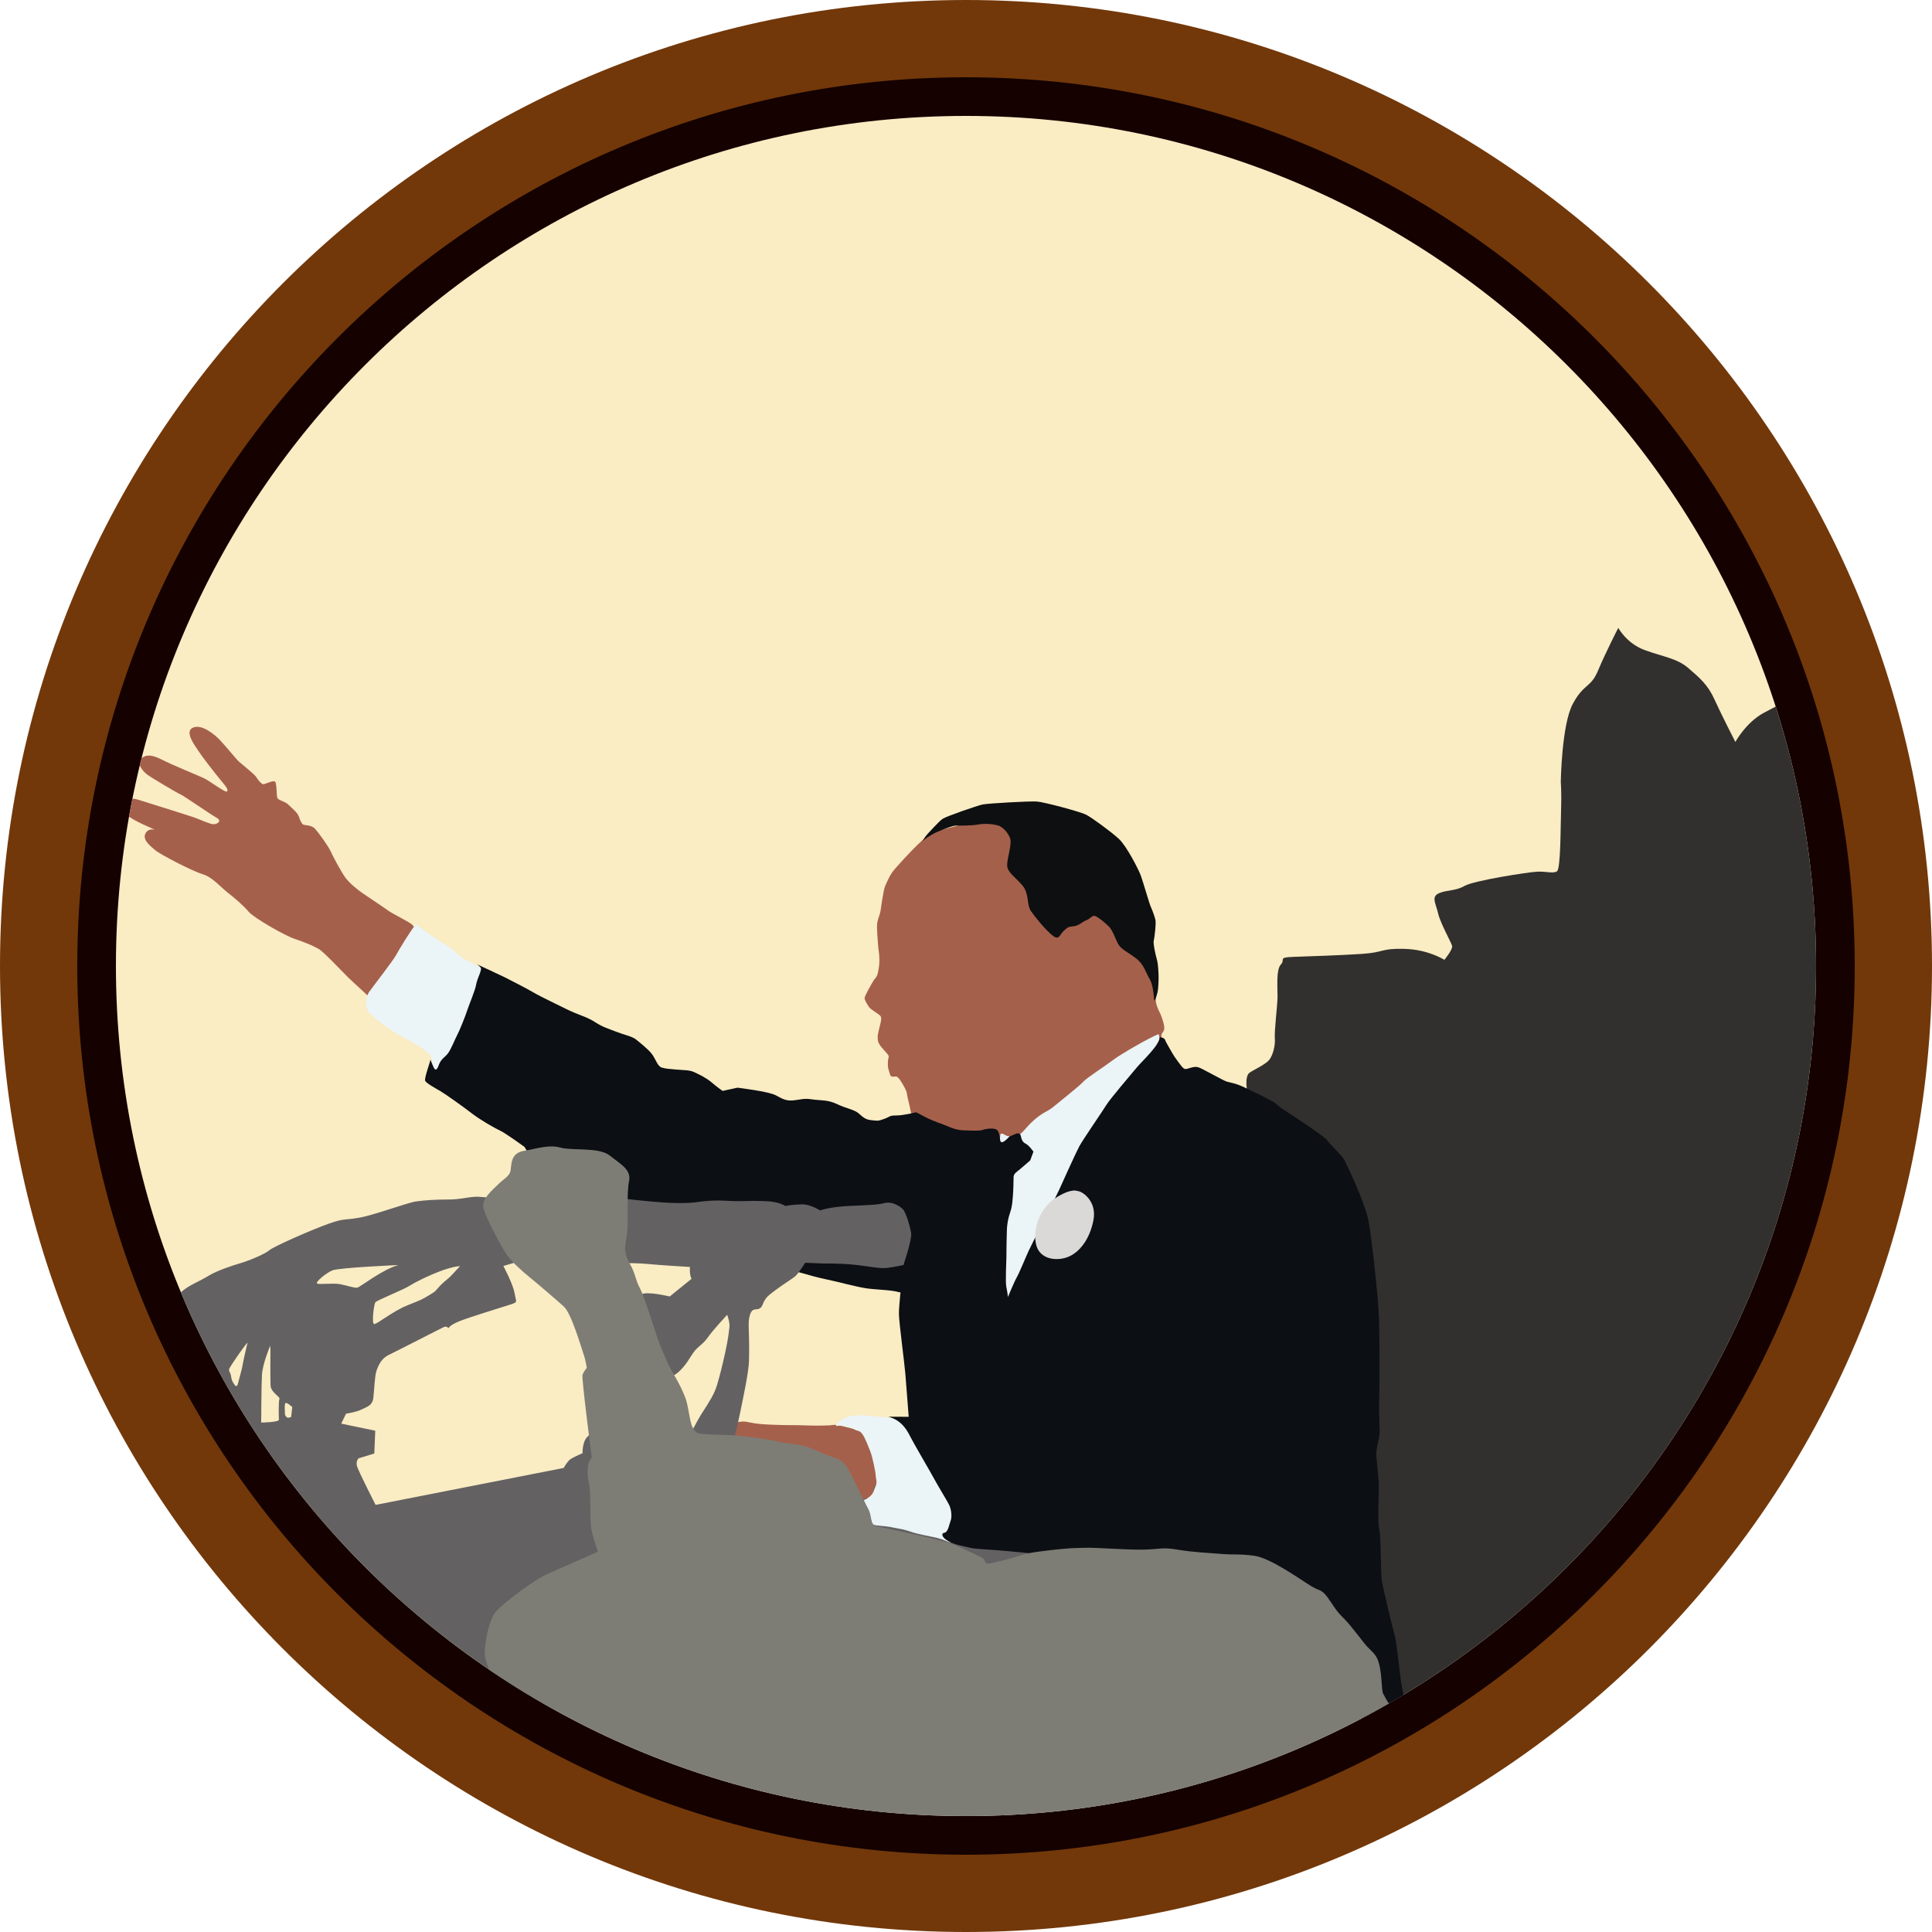 <?xml version="1.0" encoding="UTF-8" standalone="no"?><!DOCTYPE svg PUBLIC "-//W3C//DTD SVG 1.1//EN" "http://www.w3.org/Graphics/SVG/1.1/DTD/svg11.dtd"><svg width="100%" height="100%" viewBox="0 0 150 150" version="1.1" xmlns="http://www.w3.org/2000/svg" xmlns:xlink="http://www.w3.org/1999/xlink" xml:space="preserve" xmlns:serif="http://www.serif.com/" style="fill-rule:evenodd;clip-rule:evenodd;stroke-linejoin:round;stroke-miterlimit:2;"><path id="base" d="M150,75c0,-41.394 -33.606,-75 -75,-75c-41.394,0 -75,33.606 -75,75c0,41.394 33.606,75 75,75c41.394,0 75,-33.606 75,-75Z" style="fill:#72380a;"/><path id="outline" d="M144,75c0,-38.082 -30.918,-69 -69,-69c-38.082,0 -69,30.918 -69,69c0,38.082 30.918,69 69,69c38.082,0 69,-30.918 69,-69Z" style="fill:#140100;"/><path id="core" d="M141,75c0,-36.426 -29.574,-66 -66,-66c-36.426,0 -66,29.574 -66,66c0,36.426 29.574,66 66,66c36.426,0 66,-29.574 66,-66Z" style="fill:#faecc3;"/><clipPath id="_clip1"><path d="M141,75c0,-36.426 -29.574,-66 -66,-66c-36.426,0 -66,29.574 -66,66c0,36.426 29.574,66 66,66c36.426,0 66,-29.574 66,-66Z"/></clipPath><g clip-path="url(#_clip1)"><g id="a-dream"><path d="M55.574,113.583l43.239,1.602l6.509,14.206l-50.11,-7.387l0.362,-8.421Z" style="fill:#636162;"/><path d="M96.857,84.827c-0.116,-0.553 -0.162,-1.314 0.161,-1.545c0.323,-0.23 1.222,-0.622 1.522,-0.991c0.299,-0.369 0.484,-1.153 0.438,-1.683c-0.047,-0.53 0.184,-2.421 0.207,-3.066c0.023,-0.646 -0.138,-2.236 0.254,-2.651c0.392,-0.415 -0.277,-0.554 0.991,-0.6c1.268,-0.046 3.527,-0.115 5.302,-0.23c1.776,-0.115 1.43,-0.438 3.297,-0.392c1.868,0.046 3.112,0.853 3.112,0.853c0,-0 0.669,-0.807 0.6,-1.084c-0.069,-0.276 -0.899,-1.729 -1.084,-2.513c-0.184,-0.783 -0.553,-1.291 0.046,-1.567c0.6,-0.277 1.291,-0.162 2.006,-0.577c0.715,-0.415 5.003,-1.083 5.671,-1.106c0.669,-0.023 1.199,0.161 1.499,-0.023c0.3,-0.185 0.277,-3.481 0.323,-4.772c0.046,-1.291 -0.023,-2.168 -0.023,-2.168c-0,0 0.063,-4.438 0.931,-6.059c0.869,-1.621 1.39,-1.216 1.969,-2.606c0.579,-1.389 1.564,-3.3 1.564,-3.3c-0,-0 0.637,1.216 2.084,1.737c1.448,0.521 2.49,0.637 3.359,1.39c0.868,0.752 1.505,1.274 2.026,2.432c0.522,1.158 1.622,3.3 1.622,3.3c-0,0 0.81,-1.505 2.2,-2.258c1.39,-0.753 2.432,-1.216 2.432,-1.216c20.974,61.362 -5.3,72.026 -33.411,80.72c-0,-0 -8.983,-49.472 -9.098,-50.025Z" style="fill:#31302e;"/><g id="martin"><path d="M56.724,110.592c-0,0 0.678,-0.291 1.183,-0.213c0.504,0.078 0.601,0.174 1.958,0.233c1.357,0.058 1.959,0.019 2.754,0.058c0.795,0.039 1.318,-0 1.667,-0c0.349,-0 0.369,-0.117 1.047,0.039c0.679,0.155 2.676,0.698 2.676,0.698l0.446,3.412c0,0 -0.504,0.408 -0.601,0.718c-0.097,0.31 0.155,0.465 -0.252,0.679c-0.407,0.213 -1.648,0.368 -1.648,0.368c-0,0 -9.948,-4.46 -9.909,-4.654c0.039,-0.194 0.679,-1.338 0.679,-1.338Zm14.057,-24.025c-0.145,-0.512 -0.077,-0.416 -0.251,-1.083c-0.174,-0.667 -0.058,-0.59 -0.271,-0.996c-0.213,-0.406 -0.503,-0.9 -0.687,-0.909c-0.184,-0.01 -0.416,0.106 -0.483,-0.194c-0.068,-0.299 -0.174,-0.367 -0.155,-0.889c0.019,-0.523 0.184,-0.407 -0.087,-0.726c-0.271,-0.319 -0.677,-0.677 -0.696,-1.054c-0.02,-0.377 -0.01,-0.3 0.087,-0.754c0.096,-0.455 0.261,-0.9 0.125,-1.074c-0.135,-0.174 -0.744,-0.493 -0.889,-0.696c-0.146,-0.203 -0.349,-0.552 -0.349,-0.706c0,-0.155 0.542,-1.103 0.697,-1.354c0.154,-0.252 0.261,-0.232 0.348,-0.648c0.087,-0.416 0.106,-0.648 0.106,-1.025c0,-0.378 -0.096,-0.861 -0.106,-1.122c-0.01,-0.261 -0.126,-1.316 -0.058,-1.702c0.068,-0.387 0.203,-0.6 0.251,-0.91c0.049,-0.309 0.213,-1.605 0.377,-1.982c0.165,-0.377 0.3,-0.658 0.503,-0.977c0.203,-0.319 1.567,-1.77 1.964,-2.147c0.396,-0.377 0.609,-0.58 1.025,-0.89c0.416,-0.309 5.986,-1.509 5.986,-1.509l10.988,11.195c0,0 0.621,2.65 0.539,3.064c-0.083,0.414 0.228,0.993 0.351,1.249c0.123,0.256 0.358,0.974 0.286,1.209c-0.071,0.236 -0.215,0.298 -0.215,0.451c0,0.154 0.031,0.789 0.031,0.789c-5.589,5.56 -11.557,9.454 -19.141,6.243c-0,0 -0.131,-0.34 -0.276,-0.853Zm-42.072,-9.091c-0.21,-0.254 -1.203,-1.126 -1.655,-1.567c-0.452,-0.441 -1.897,-1.986 -2.306,-2.229c-0.408,-0.242 -1.147,-0.551 -1.864,-0.783c-0.717,-0.232 -3.155,-1.611 -3.586,-2.118c-0.43,-0.508 -1.048,-1.026 -1.621,-1.478c-0.574,-0.453 -1.203,-1.214 -1.964,-1.435c-0.761,-0.22 -3.299,-1.544 -3.641,-1.842c-0.342,-0.298 -1.015,-0.783 -0.794,-1.28c0.221,-0.496 0.772,-0.32 0.772,-0.32c0,0 -1.776,-0.739 -2.074,-1.07c-0.298,-0.331 -0.706,-1.732 0.817,-1.246c1.522,0.485 3.85,1.202 4.313,1.368c0.464,0.165 1.192,0.518 1.479,0.518c0.286,0 0.695,-0.254 0.209,-0.518c-0.485,-0.265 -2.493,-1.677 -2.78,-1.799c-0.287,-0.121 -2.317,-1.335 -2.593,-1.544c-0.275,-0.21 -0.794,-0.772 -0.529,-1.136c0.265,-0.365 0.739,-0.497 1.622,-0.045c0.882,0.453 2.824,1.236 3.298,1.457c0.475,0.22 1.765,1.224 1.832,1.026c0.066,-0.199 -0.1,-0.364 -0.508,-0.861c-0.408,-0.496 -1.412,-1.776 -1.688,-2.206c-0.276,-0.431 -1.158,-1.545 -0.485,-1.865c0.673,-0.32 1.655,0.486 2.085,0.927c0.43,0.441 1.28,1.5 1.511,1.71c0.232,0.21 1.192,0.96 1.335,1.191c0.144,0.232 0.375,0.519 0.519,0.552c0.143,0.033 0.783,-0.331 0.937,-0.199c0.155,0.133 0.1,1.104 0.188,1.28c0.088,0.177 0.585,0.243 0.849,0.508c0.265,0.264 0.718,0.618 0.817,0.926c0.099,0.309 0.209,0.541 0.331,0.618c0.121,0.077 0.64,0.022 0.915,0.32c0.276,0.298 1.06,1.39 1.214,1.743c0.154,0.353 0.805,1.578 1.136,2.041c0.331,0.464 1.015,0.993 1.346,1.225c0.331,0.231 1.721,1.147 1.997,1.357c0.276,0.209 1.556,0.838 1.82,1.059c0.265,0.22 0.729,0.971 0.729,0.971c-0,-0 -3.773,4.997 -3.983,4.744Z" style="fill:#a5604b;"/><path d="M71.606,65.335c0,0 0.238,-0.418 0.419,-0.598c0.18,-0.18 0.877,-0.977 1.168,-1.169c0.291,-0.191 2.68,-1.023 3.11,-1.11c0.43,-0.087 3.627,-0.267 4.203,-0.227c0.575,0.041 3.389,0.797 3.825,1.023c0.435,0.227 1.947,1.326 2.546,1.884c0.598,0.558 1.517,2.36 1.691,2.831c0.175,0.471 0.674,2.226 0.791,2.464c0.116,0.239 0.308,0.791 0.354,1.012c0.047,0.221 -0.064,1.319 -0.133,1.558c-0.07,0.238 0.145,1.168 0.244,1.511c0.099,0.343 0.116,0.953 0.128,1.256c0.011,0.302 -0.024,0.936 -0.059,1.156c-0.034,0.221 -0.191,0.715 -0.255,0.756c-0.064,0.041 -0.042,-1.097 -0.365,-1.641c-0.322,-0.544 -0.463,-1.168 -1.067,-1.631c-0.604,-0.463 -1.007,-0.624 -1.289,-0.967c-0.282,-0.342 -0.463,-1.168 -0.846,-1.53c-0.382,-0.363 -0.785,-0.685 -1.027,-0.786c-0.242,-0.101 -0.342,0.181 -0.705,0.322c-0.362,0.141 -0.523,0.403 -0.966,0.464c-0.444,0.06 -0.403,0.02 -0.766,0.342c-0.362,0.322 -0.362,0.805 -0.906,0.362c-0.544,-0.443 -1.289,-1.349 -1.652,-1.873c-0.362,-0.523 -0.12,-1.349 -0.664,-1.993c-0.544,-0.645 -1.168,-1.007 -1.188,-1.551c-0.021,-0.544 0.402,-1.672 0.221,-2.135c-0.181,-0.463 -0.584,-0.886 -0.967,-0.987c-0.382,-0.1 -0.946,-0.161 -1.53,-0.06c-0.584,0.1 -1.43,0.08 -1.712,0.08c-0.282,0 -1.531,0.504 -1.792,0.665c-0.262,0.161 -0.554,0.299 -0.811,0.572Z" style="fill:#0e0f11;"/><path d="M80.877,105.476c-0.129,-0.058 1.637,-2.523 1.771,-2.571c0.135,-0.047 0.483,0.388 0.586,0.364c0.103,-0.024 0.19,-0.348 0.292,-0.356c0.103,-0.008 0.325,0.317 0.404,0.293c0.079,-0.024 0.284,-0.483 0.411,-0.506c0.127,-0.024 1.685,1.146 1.685,1.225c-0,0.08 -5.007,1.614 -5.149,1.551Z" style="fill:#c3c2c9;"/><path d="M64.907,110.728c-0,-0 0.349,-0.116 0.717,0.019c0.369,0.136 0.369,0.02 0.679,0.214c0.31,0.194 0.407,0.058 0.64,0.368c0.232,0.31 0.484,1.008 0.64,1.396c0.155,0.388 0.407,1.61 0.407,1.842c-0,0.233 0.136,0.485 -0,0.795c-0.136,0.311 -0.155,0.485 -0.291,0.66c-0.136,0.174 -0.446,0.368 -0.446,0.368l-0.194,0.078c0,-0 0.349,0.756 0.427,0.969c0.077,0.214 0.232,0.912 0.232,0.912c0,-0 0.136,0.077 0.64,0.116c0.504,0.039 0.834,0.097 1.086,0.155c0.252,0.058 0.64,0.097 0.989,0.213c0.349,0.117 0.562,0.194 1.183,0.33c0.62,0.136 1.105,0.213 1.454,0.33c0.349,0.116 0.815,0.368 0.718,0.194c-0.097,-0.175 0.562,-2.657 0.097,-3.336c-0.466,-0.678 -3.859,-6.166 -3.859,-6.166c-0,0 -2.889,-0.349 -3.587,-0.291c-0.699,0.058 -1.377,0.33 -1.532,0.834Zm25.004,-30.425c0.124,-0.051 0.123,0.425 0.041,0.53c-0.081,0.104 -13.267,27.363 -13.843,28.505c0,-0 1.468,-21.049 1.563,-21.257c0.095,-0.209 0.399,0.132 0.627,0.132c0.228,0 0.361,0.532 1.367,-0.626c1.007,-1.159 1.615,-1.235 2.071,-1.615c0.456,-0.38 2.089,-1.671 2.355,-1.975c0.266,-0.304 1.691,-1.216 2.317,-1.691c0.627,-0.475 2.731,-1.685 3.502,-2.003Zm-57.624,-8.54c-0,0 1.715,1.277 2.249,1.544c0.533,0.267 1.105,0.953 1.639,1.22c0.534,0.266 1.067,0.552 1.296,0.705c0.229,0.152 -2.897,8.653 -2.897,8.653c-0,-0 -0.82,-0.458 -0.896,-0.706c-0.076,-0.247 -0.057,-0.705 -0.19,-1.105c-0.134,-0.4 -1.411,-1.143 -2.268,-1.582c-0.858,-0.438 -2.535,-1.677 -2.688,-2.058c-0.152,-0.381 -0.19,-0.972 0.134,-1.43c0.324,-0.457 1.829,-2.382 2.077,-2.839c0.248,-0.458 1.163,-1.964 1.544,-2.402Z" style="fill:#ebf4f6;"/><path d="M41.682,90.65l-0.962,-1.608c0,-0 -1.478,-1.072 -1.885,-1.257c-0.406,-0.185 -1.571,-0.85 -2.236,-1.368c-0.666,-0.517 -2.052,-1.497 -2.403,-1.7c-0.351,-0.203 -1.09,-0.61 -1.183,-0.795c-0.092,-0.185 0.37,-1.423 0.407,-1.645c-0,0 0.185,0.481 0.277,0.647c0,0 0.166,0.351 0.351,-0.185c0.185,-0.536 0.462,-0.61 0.721,-0.942c0.259,-0.333 0.573,-1.165 0.721,-1.423c0.148,-0.259 0.665,-1.534 0.776,-1.904c0.111,-0.37 0.629,-1.571 0.703,-2.033c0.073,-0.462 0.48,-1.146 0.351,-1.312c-0.13,-0.167 -0.289,-0.256 -0.289,-0.256c0,0 1.887,0.867 2.167,1.012c0.28,0.144 1.805,0.92 2.113,1.113c0.308,0.192 1.079,0.578 1.83,0.943c0.751,0.366 0.924,0.463 1.463,0.694c0.54,0.231 1.041,0.366 1.638,0.751c0.597,0.385 1.001,0.482 1.579,0.713c0.578,0.231 1.252,0.366 1.541,0.597c0.289,0.231 0.924,0.732 1.232,1.117c0.309,0.385 0.443,0.982 0.79,1.078c0.347,0.097 0.52,0.097 1.137,0.154c0.616,0.058 1.001,0.02 1.406,0.212c0.404,0.193 0.924,0.443 1.329,0.79c0.404,0.347 0.847,0.655 0.847,0.655l1.156,-0.25c-0,-0 2.426,0.288 2.985,0.597c0.559,0.308 0.828,0.443 1.387,0.385c0.558,-0.058 0.77,-0.174 1.406,-0.077c0.635,0.096 1.232,0.019 1.945,0.366c0.713,0.346 1.348,0.423 1.695,0.732c0.347,0.308 0.539,0.481 0.982,0.52c0.443,0.038 0.463,0.096 0.983,-0.097c0.52,-0.192 0.385,-0.269 0.943,-0.269c0.559,-0 1.464,-0.231 1.464,-0.231c0,-0 -0.058,-0.116 0.52,0.211c0.578,0.328 1.156,0.54 1.599,0.694c0.443,0.154 0.924,0.462 1.656,0.481c0.732,0.02 1.233,0.058 1.483,-0.038c0.251,-0.097 0.925,-0.174 1.117,0.019c0.193,0.193 0.231,0.809 0.231,0.809c0,-0 0.039,0.212 0.251,0.096c0.212,-0.115 0.462,-0.404 0.462,-0.404l0.539,-0.231c0,-0 0.289,-0.097 0.347,0.173c0.058,0.27 0.116,0.482 0.385,0.616c0.27,0.135 0.597,0.617 0.597,0.617l-0.25,0.674c-0,-0 -0.655,0.578 -0.848,0.732c-0.192,0.154 -0.443,0.308 -0.443,0.558c0,0.251 -0.019,1.098 -0.057,1.503c-0.039,0.404 -0.039,0.751 -0.212,1.252c-0.173,0.5 -0.231,0.943 -0.251,1.309c-0.019,0.366 -0.038,1.772 -0.038,2.157c-0,0.386 -0.096,1.907 -0,2.35c0.096,0.443 0.116,0.751 0.116,0.751c-0,0 0.52,-1.252 0.693,-1.541c0.173,-0.288 0.693,-1.56 0.924,-2.06c0.232,-0.501 2.081,-4.103 2.35,-4.7c0.27,-0.597 1.31,-2.908 1.58,-3.409c0.269,-0.501 1.849,-2.793 2.118,-3.236c0.27,-0.443 2.003,-2.465 2.35,-2.889c0.347,-0.424 1.786,-1.752 1.779,-2.34c-0,0 0.351,0.017 0.409,0.209c0.059,0.192 0.46,0.827 0.577,1.053c0.117,0.225 0.743,1.094 0.852,1.144c0.108,0.05 0.083,0.109 0.367,0.025c0.284,-0.083 0.485,-0.167 0.769,-0.1c0.284,0.067 1.946,1.044 2.238,1.119c0.293,0.075 0.668,0.151 1.053,0.309c0.384,0.159 2.522,1.186 2.714,1.37c0.193,0.184 0.51,0.434 0.986,0.727c0.476,0.292 2.832,1.871 3.007,2.122c0.176,0.25 1.228,1.294 1.337,1.511c0.108,0.218 1.654,3.355 1.912,4.861c0.258,1.507 0.694,5.471 0.773,6.998c0.079,1.526 0.079,5.332 0.04,6.898c-0.04,1.566 0.099,2.319 -0.02,2.874c-0.119,0.555 -0.258,1.11 -0.198,1.486c0.059,0.377 0.119,1.408 0.178,1.844c0.06,0.436 -0.119,3.191 0.04,3.746c0.158,0.555 0.099,3.509 0.218,4.123c0.119,0.615 0.832,3.608 0.991,4.143c0.159,0.535 0.396,3.092 0.515,3.766c0.119,0.674 0.377,1.923 0.377,1.923l-1.683,-0.618l-26.355,-11.34c0,0 -2.827,-0.314 -4.397,-0.408c-1.571,-0.094 -1.437,-0.164 -2.003,-0.278c-1.571,-0.319 -1.794,-0.983 -1.429,-1.03c0.302,-0.039 0.381,-0.664 0.49,-0.932c0.109,-0.268 0.075,-0.871 -0.126,-1.257c-0.201,-0.386 -0.821,-1.392 -1.148,-1.995c-0.327,-0.604 -1.559,-2.699 -1.811,-3.194c-0.251,-0.494 -0.656,-1.341 -1.743,-1.634l1.574,0.008c0,0 -0.203,-2.606 -0.259,-3.327c-0.055,-0.721 -0.48,-3.918 -0.499,-4.62c-0.01,-0.412 0.068,-1.115 0.119,-1.727c-0.037,0.011 -0.069,0.013 -0.096,0.005c-0.607,-0.19 -1.744,-0.19 -2.54,-0.304c-0.796,-0.113 -2.274,-0.53 -3.221,-0.72c-0.948,-0.189 -3.449,-0.947 -3.449,-0.947l-13.606,-3.715l-5.318,-3.996Z" style="fill:#0c0f14;"/><path d="M83.641,92.469c0.378,-0 1.533,0.781 1.256,2.248c-0.262,1.386 -0.978,2.402 -1.854,2.818c-0.876,0.416 -2.293,0.307 -2.592,-0.876c-0.299,-1.182 0.27,-2.862 1.504,-3.65c1.234,-0.788 1.679,-0.54 1.686,-0.54Z" style="fill:#dad9d7;"/></g><path d="M46.073,115.25l7.648,18.612l-22.866,-2.389l-18.573,-29.243c-0,0 1.471,-1.72 2.069,-2.144c0.598,-0.424 1.122,-0.598 1.82,-1.022c0.698,-0.424 1.845,-0.798 2.518,-0.997c0.673,-0.2 1.87,-0.698 2.219,-0.997c0.349,-0.3 3.415,-1.646 4.637,-2.07c1.221,-0.423 1.097,-0.249 2.293,-0.448c1.197,-0.2 3.765,-1.172 4.463,-1.272c0.698,-0.1 1.62,-0.149 2.318,-0.149c0.698,-0 0.898,-0.025 1.696,-0.15c0.797,-0.125 0.872,-0.05 1.944,0.025c1.072,0.075 10.571,0.1 10.571,0.1c-0,-0 2.468,0.299 3.864,0.299c1.396,-0 1.296,-0.1 2.368,-0.175c1.072,-0.074 1.471,0.05 2.543,0.025c1.072,-0.025 0.723,-0.025 1.795,0c1.072,0.025 1.571,0.374 1.571,0.374c-0,0 0.523,-0.1 1.246,-0.124c0.723,-0.025 1.446,0.473 1.446,0.473c0,0 0.723,-0.274 2.269,-0.349c1.546,-0.075 2.169,-0.075 2.742,-0.224c0.574,-0.15 1.172,0.224 1.421,0.474c0.25,0.249 0.574,1.371 0.648,1.869c0.075,0.499 -0.598,2.468 -0.598,2.468c0,0 -0.673,0.15 -1.271,0.225c-0.599,0.075 -1.347,-0.125 -2.593,-0.25c-1.247,-0.124 -2.044,-0.074 -2.568,-0.099c-0.523,-0.025 -1.197,-0.05 -1.197,-0.05c0,-0 -0.498,0.798 -0.747,1.022c-0.25,0.224 -0.923,0.623 -1.521,1.072c-0.599,0.449 -0.823,0.598 -1.022,1.122c-0.2,0.523 -0.499,0.324 -0.748,0.449c-0.25,0.124 -0.374,0.698 -0.349,1.296c0.025,0.598 0.05,1.645 0.025,2.618c-0.025,0.972 -0.474,2.966 -0.649,3.864c-0.174,0.897 -0.8,3.49 -0.8,3.49l-3.188,-1.446c-0,0 0.523,-1.097 1.022,-1.87c0.498,-0.772 0.922,-1.421 1.122,-2.094c0.199,-0.673 0.398,-1.421 0.648,-2.568c0.249,-1.146 0.274,-1.57 0.324,-1.944c0.05,-0.374 -0.175,-0.972 -0.175,-0.972c0,-0 -1.097,1.171 -1.495,1.745c-0.399,0.573 -0.773,0.698 -1.097,1.147c-0.324,0.448 -0.499,0.847 -0.998,1.371c-0.498,0.523 -0.872,0.548 -0.872,0.548l-2.219,-6.382c0.399,-0.299 2.219,0.15 2.219,0.15l1.695,-1.372c-0.174,-0.324 -0.125,-0.922 -0.125,-0.922c0,-0 -2.193,-0.125 -3.49,-0.249c-1.296,-0.125 -10.072,-0.1 -10.072,-0.1l-0.922,0.274c-0,0 0.748,1.396 0.872,2.119c0.125,0.723 0.275,0.673 -0.324,0.873c-0.598,0.199 -3.166,0.972 -3.964,1.296c-0.797,0.324 -0.847,0.549 -0.847,0.549c-0,-0 -0.125,-0.2 -0.349,-0.1c-0.225,0.1 -3.715,1.895 -4.288,2.169c-0.574,0.274 -0.798,0.798 -0.948,1.221c-0.149,0.424 -0.174,1.496 -0.249,2.12c-0.075,0.623 -0.548,0.698 -0.922,0.897c-0.374,0.199 -1.197,0.324 -1.197,0.324l-0.374,0.773l2.643,0.548l-0.075,1.77l-1.222,0.374c0,0 -0.224,0.225 -0.124,0.599c0.099,0.374 1.446,3.016 1.446,3.016l14.604,-2.867c0.168,-0.29 0.372,-0.591 0.559,-0.703c0.377,-0.226 0.905,-0.44 0.905,-0.44c0,-0 -0.025,-0.88 0.365,-1.258c0.39,-0.377 0.83,-1.484 0.83,-1.484l0.742,4.276l-1.092,0.887Zm-25.096,-10.77c0,-0 -0.589,1.397 -0.639,2.255c-0.049,0.858 -0.059,3.711 -0.059,3.711c-0,0 1.386,-0.01 1.376,-0.229c-0.01,-0.22 -0.039,-1.417 0.04,-1.597c0.08,-0.179 -0.658,-0.498 -0.688,-1.047c-0.03,-0.549 -0.01,-2.754 -0.01,-2.754l-0.02,-0.339Zm1.629,5.535l-0.247,0.067c0,-0 -0.237,-0.086 -0.237,-0.323c0,-0.237 -0.076,-0.873 0.095,-0.835c0.171,0.038 0.361,0.227 0.361,0.227l0.114,0.086l-0.086,0.778Zm-3.405,-5.695c0,0 -0.309,1.287 -0.359,1.636c-0.05,0.35 -0.299,1.158 -0.349,1.397c-0.05,0.24 -0.15,0.359 -0.28,0.16c-0.129,-0.2 -0.219,-0.279 -0.269,-0.639c-0.05,-0.359 -0.21,-0.399 -0.15,-0.588c0.06,-0.19 1.128,-1.736 1.417,-2.046l-0.01,0.08Zm16.52,-6.018c0,-0 -0.136,0.135 -0.563,0.605c-0.428,0.469 -0.491,0.417 -0.929,0.855c-0.438,0.439 -0.282,0.428 -0.887,0.783c-0.605,0.355 -0.532,0.334 -1.69,0.793c-1.159,0.459 -2.38,1.482 -2.599,1.461c-0.219,-0.021 -0.021,-1.513 0.084,-1.68c0.104,-0.167 2.128,-0.95 2.702,-1.315c0.574,-0.365 2.745,-1.44 3.882,-1.502Zm-4.789,-0.084c-0,0 -4.623,0.198 -5.134,0.417c-0.512,0.22 -1.367,0.94 -1.169,1.023c0.198,0.084 1.242,-0.052 1.764,0.042c0.521,0.094 1.126,0.323 1.356,0.271c0.23,-0.052 1.93,-1.409 3.183,-1.753Z" style="fill:#636162;"/><path d="M38.082,130.095c0,-0.417 -0.444,-1.056 -0.444,-1.778c-0,-0.723 0.305,-2.585 0.889,-3.224c0.584,-0.64 2.89,-2.418 4.03,-2.918c1.139,-0.501 3.863,-1.696 3.863,-1.696c0,0 -0.445,-1.278 -0.528,-1.862c-0.083,-0.583 -0.028,-2.974 -0.167,-3.474c-0.139,-0.5 -0.194,-1.64 0.223,-1.945c-0,-0 -0.806,-6.198 -0.723,-6.448c0.083,-0.25 0.333,-0.556 0.333,-0.556c0,0 -0.083,-0.583 -0.25,-1.056c-0.166,-0.472 -0.945,-3.168 -1.528,-3.696c-0.584,-0.528 -2.279,-1.974 -2.696,-2.307c-0.417,-0.334 -1.334,-1.139 -1.723,-1.695c-0.389,-0.556 -1.695,-2.974 -1.834,-3.669c-0.139,-0.695 0.694,-1.362 1.139,-1.806c0.445,-0.445 0.806,-0.584 0.945,-0.973c0.139,-0.389 -0.083,-1.445 1.056,-1.64c1.14,-0.194 1.946,-0.5 2.863,-0.25c0.917,0.25 2.973,-0.055 3.807,0.612c0.834,0.667 1.695,1.083 1.501,2.001c-0.195,0.917 -0.056,3.112 -0.139,3.946c-0.083,0.834 -0.389,1.39 0.167,2.39c0.556,1.001 0.389,1.14 0.833,2.001c0.445,0.862 1.362,4.058 1.696,4.753c0.333,0.694 0.305,0.778 0.611,1.361c0.306,0.584 0.778,1.251 1.195,2.335c0.417,1.084 0.25,2.696 1.167,2.807c0.918,0.111 2.252,0.083 3.058,0.167c0.806,0.083 2.473,0.305 3.085,0.472c0.611,0.167 1.75,0.111 2.918,0.695c1.167,0.584 1.723,0.472 2.195,1.084c0.473,0.611 1.251,2.501 1.723,3.307c0.473,0.806 0.056,1.334 0.862,1.501c0.806,0.167 5.197,1.084 5.864,1.389c0.667,0.306 1.993,0.891 2.243,1.058c0.25,0.167 0.021,0.542 0.688,0.375c0.667,-0.166 0.729,-0.146 1.646,-0.417c0.917,-0.27 0.813,-0.333 2.71,-0.562c1.897,-0.23 2.459,-0.188 3.043,-0.209c0.584,-0.021 3.127,0.167 4.356,0.146c1.23,-0.021 1.439,-0.208 2.668,0c1.23,0.209 2.418,0.25 3.439,0.334c1.022,0.083 1.314,-0.021 2.543,0.146c1.23,0.166 3.606,1.875 4.398,2.355c0.792,0.479 0.792,0.125 1.543,1.271c0.75,1.147 0.792,0.938 1.521,1.835c0.73,0.896 0.48,0.604 1.042,1.313c0.563,0.708 0.938,0.75 1.167,1.646c0.23,0.896 0.167,2.001 0.313,2.293c0.146,0.292 0.792,1.396 0.792,1.396c-25.212,14.831 -48.17,11.62 -69.84,-1.886c0,0 -0.263,-0.505 -0.263,-0.922Z" style="fill:#7d7d76;"/></g></g></svg>